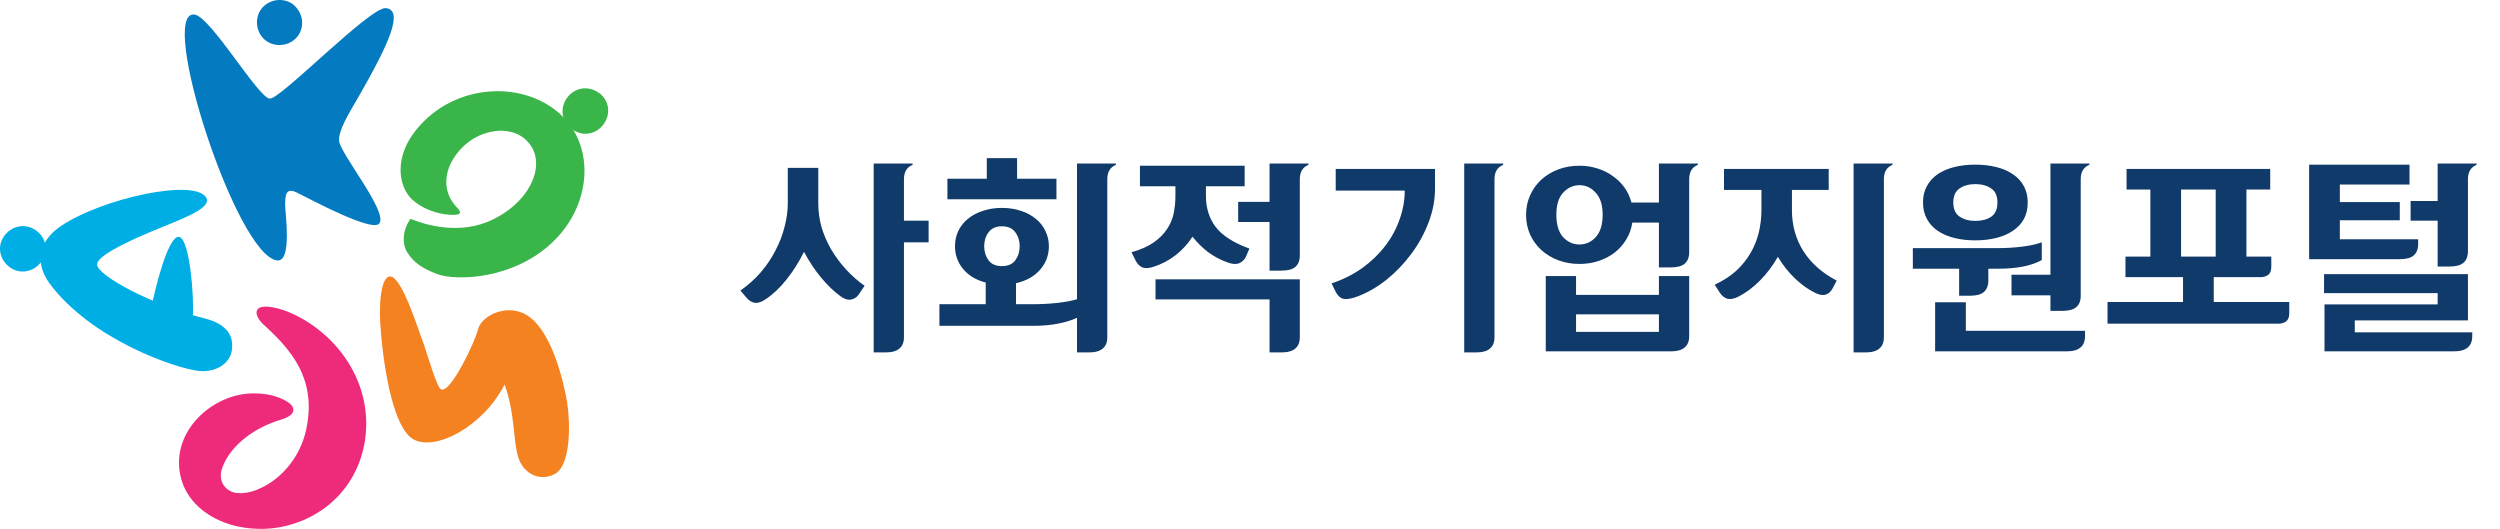 <svg width="208" height="44" viewBox="0 0 208 44" fill="none" xmlns="http://www.w3.org/2000/svg">
<path d="M21.921 27C24.261 29.133 26.267 31.465 25.531 35.464C24.796 39.529 21.052 41.529 19.313 40.929C18.645 40.662 18.11 39.929 18.511 38.863C19.246 36.93 21.319 35.531 23.325 34.931C24.528 34.597 24.662 33.998 24.06 33.531C23.526 33.131 22.523 32.731 21.185 32.731C17.642 32.665 13.964 36.064 15.101 39.929C15.77 42.262 18.31 43.928 21.453 43.995C25.063 44.128 29.276 41.862 30.279 37.13C31.348 31.865 27.805 27.333 23.592 25.8C20.851 24.934 21.052 26.2 21.921 27Z" fill="#EE2A7B"/>
<path d="M16.171 1.208C17.508 1.341 21.52 8.206 22.456 8.206C23.392 8.206 30.747 0.608 32.084 0.675C33.688 0.808 32.217 3.874 30.011 7.739C28.808 9.805 28.206 10.805 28.206 11.671C28.206 12.671 32.351 17.669 31.549 18.602C30.947 19.335 25.866 16.603 24.662 16.003C23.793 15.603 23.726 16.203 23.726 17.07C23.726 17.736 24.328 21.801 23.057 21.668C19.647 21.268 13.095 0.874 16.171 1.208Z" fill="#047BC1"/>
<path d="M41.979 31.998C42.916 34.464 42.648 37.063 43.25 38.396C43.852 39.663 45.256 40.062 46.325 39.329C47.462 38.463 47.462 35.331 47.195 33.531C46.927 31.932 45.857 26.933 43.383 26C41.846 25.4 40.04 26.333 39.773 27.4C39.505 28.466 37.5 32.731 36.697 32.398C36.363 32.265 35.627 29.732 35.293 28.733C34.892 27.733 33.488 23.068 32.485 23.001C31.683 22.934 31.482 25.4 31.683 27.533C31.816 29.332 32.485 35.397 34.357 36.53C36.162 37.597 40.174 35.531 41.979 31.998Z" fill="#F58220"/>
<path d="M17.174 26.533C18.645 26.933 19.38 27.733 19.313 28.866C19.313 30.066 18.177 30.999 16.572 30.865C14.633 30.665 7.612 28.266 4.136 23.601C2.732 21.668 3.4 19.935 5.072 18.802C8.548 16.47 16.304 14.804 17.174 16.47C17.642 17.403 14.767 18.336 12.427 19.336C10.22 20.269 8.08 21.335 8.08 22.001C8.014 22.868 12.627 25.4 17.174 26.533Z" fill="#00AEE6"/>
<path d="M16.037 26.4C16.171 24.601 15.77 20.069 14.967 19.735C14.299 19.402 13.362 22.001 12.627 25.4" fill="#00AEE6"/>
<path d="M24.863 2.874C24.328 3.74 23.124 4.007 22.255 3.474C21.386 2.94 21.118 1.741 21.653 0.874C22.188 0.008 23.392 -0.259 24.261 0.274C25.13 0.874 25.398 2.007 24.863 2.874Z" fill="#047BC1"/>
<path d="M50.538 9.672C50.27 10.671 49.267 11.338 48.265 11.071C47.262 10.805 46.593 9.805 46.861 8.805C47.128 7.806 48.131 7.139 49.134 7.406C50.203 7.672 50.805 8.672 50.538 9.672Z" fill="#39B54A"/>
<path d="M3.467 21.735C2.865 22.601 1.729 22.868 0.859 22.268C-0.01 21.668 -0.277 20.535 0.325 19.669C0.926 18.802 2.063 18.536 2.932 19.136C3.801 19.669 4.069 20.802 3.467 21.735Z" fill="#00AEE6"/>
<path d="M33.889 21.002C34.424 21.868 35.16 22.335 36.363 22.801C37.968 23.401 42.849 23.268 46.125 20.002C49.134 17.003 49.468 12.471 46.927 9.805C43.852 6.606 37.834 6.806 34.625 10.805C32.819 13.004 33.087 15.47 34.29 16.603C35.093 17.336 36.296 17.803 37.433 17.869C38.436 17.936 38.436 17.669 37.968 17.203C36.898 16.07 36.965 14.604 37.567 13.471C39.038 10.738 42.447 10.138 43.919 11.805C45.456 13.471 44.32 16.47 41.378 18.069C38.904 19.469 36.096 19.002 34.157 18.203C33.421 19.202 33.488 20.402 33.889 21.002Z" fill="#39B54A"/>
<path d="M72.689 13.608H75.929V13.716C75.449 13.908 75.209 14.304 75.209 14.904V18.36H77.261V20.16H75.209V28.044C75.209 28.476 75.083 28.794 74.831 28.998C74.591 29.214 74.201 29.322 73.661 29.322H72.689V13.608ZM71.411 24.552C71.243 24.768 71.027 24.894 70.763 24.93C70.499 24.966 70.211 24.864 69.899 24.624C69.371 24.24 68.843 23.73 68.315 23.094C67.787 22.458 67.313 21.744 66.893 20.952C66.485 21.78 66.005 22.542 65.453 23.238C64.901 23.934 64.319 24.486 63.707 24.894C63.371 25.122 63.077 25.224 62.825 25.2C62.573 25.164 62.345 25.032 62.141 24.804L61.601 24.174C62.237 23.73 62.801 23.226 63.293 22.662C63.785 22.086 64.193 21.48 64.517 20.844C64.853 20.208 65.105 19.554 65.273 18.882C65.453 18.21 65.543 17.556 65.543 16.92V13.968H68.081V16.596V16.812V16.92C68.081 17.592 68.171 18.252 68.351 18.9C68.543 19.536 68.807 20.148 69.143 20.736C69.491 21.324 69.899 21.876 70.367 22.392C70.835 22.908 71.357 23.37 71.933 23.778L71.411 24.552ZM78.159 25.308H82.011V23.508C81.219 23.304 80.595 22.932 80.139 22.392C79.683 21.84 79.455 21.204 79.455 20.484C79.455 20.028 79.545 19.608 79.725 19.224C79.917 18.828 80.181 18.492 80.517 18.216C80.865 17.928 81.279 17.706 81.759 17.55C82.239 17.382 82.773 17.298 83.361 17.298C83.949 17.298 84.483 17.382 84.963 17.55C85.443 17.706 85.851 17.928 86.187 18.216C86.535 18.492 86.799 18.828 86.979 19.224C87.171 19.608 87.267 20.028 87.267 20.484C87.267 21.24 87.021 21.894 86.529 22.446C86.049 22.998 85.383 23.37 84.531 23.562V25.308H86.007C86.679 25.308 87.339 25.272 87.987 25.2C88.635 25.128 89.175 25.026 89.607 24.894V13.608H92.847V13.716C92.367 13.908 92.127 14.304 92.127 14.904V28.044C92.127 28.476 92.001 28.794 91.749 28.998C91.509 29.214 91.119 29.322 90.579 29.322H89.607V26.442C89.175 26.646 88.647 26.808 88.023 26.928C87.411 27.048 86.739 27.108 86.007 27.108H78.159V25.308ZM78.825 14.868H82.101V13.158H84.621V14.868H87.897V16.578H78.825V14.868ZM81.885 20.484C81.885 20.928 82.005 21.318 82.245 21.654C82.485 21.978 82.857 22.14 83.361 22.14C83.865 22.14 84.237 21.978 84.477 21.654C84.717 21.318 84.837 20.928 84.837 20.484C84.837 20.04 84.717 19.656 84.477 19.332C84.237 18.996 83.865 18.828 83.361 18.828C82.857 18.828 82.485 18.996 82.245 19.332C82.005 19.656 81.885 20.04 81.885 20.484ZM94.843 13.788H103.555V15.498H100.333V15.966V16.2V16.29C100.333 17.298 100.603 18.162 101.143 18.882C101.695 19.602 102.631 20.202 103.951 20.682L103.663 21.348C103.543 21.612 103.351 21.798 103.087 21.906C102.835 22.002 102.517 21.978 102.133 21.834C101.557 21.63 101.023 21.348 100.531 20.988C100.039 20.616 99.601 20.184 99.217 19.692C98.821 20.304 98.341 20.826 97.777 21.258C97.225 21.678 96.625 21.99 95.977 22.194C95.593 22.326 95.281 22.344 95.041 22.248C94.801 22.14 94.615 21.948 94.483 21.672L94.141 20.988C94.897 20.772 95.509 20.502 95.977 20.178C96.457 19.842 96.829 19.47 97.093 19.062C97.369 18.654 97.555 18.216 97.651 17.748C97.747 17.28 97.795 16.794 97.795 16.29V15.498H94.843V13.788ZM96.139 23.238H108.145V28.044C108.145 28.476 108.019 28.794 107.767 28.998C107.527 29.214 107.137 29.322 106.597 29.322H105.625V24.912H96.139V23.238ZM103.015 16.794H105.625V13.608H108.865V13.716C108.385 13.908 108.145 14.304 108.145 14.904V21.24C108.145 21.672 108.019 21.996 107.767 22.212C107.527 22.416 107.137 22.518 106.597 22.518H105.625V18.468H103.015V16.794ZM121.823 13.608H125.063V13.716C124.583 13.908 124.343 14.304 124.343 14.904V28.044C124.343 28.476 124.217 28.794 123.965 28.998C123.725 29.214 123.335 29.322 122.795 29.322H121.823V13.608ZM110.789 23.58C111.749 23.256 112.607 22.824 113.363 22.284C114.119 21.732 114.755 21.114 115.271 20.43C115.799 19.734 116.195 18.996 116.459 18.216C116.735 17.436 116.873 16.65 116.873 15.858H111.131V14.058H119.393V15.696C119.393 16.644 119.213 17.586 118.853 18.522C118.493 19.458 118.013 20.328 117.413 21.132C116.825 21.924 116.147 22.632 115.379 23.256C114.611 23.868 113.819 24.33 113.003 24.642C112.547 24.822 112.163 24.9 111.851 24.876C111.551 24.84 111.305 24.63 111.113 24.246L110.789 23.58ZM126.969 17.874C126.969 17.286 127.083 16.74 127.311 16.236C127.539 15.732 127.851 15.3 128.247 14.94C128.643 14.58 129.111 14.298 129.651 14.094C130.191 13.89 130.779 13.788 131.415 13.788C131.955 13.788 132.459 13.866 132.927 14.022C133.395 14.166 133.815 14.376 134.187 14.652C134.571 14.916 134.895 15.234 135.159 15.606C135.423 15.978 135.615 16.392 135.735 16.848H138.021V13.608H141.261V13.716C140.781 13.908 140.541 14.304 140.541 14.904V20.97C140.541 21.402 140.415 21.726 140.163 21.942C139.923 22.146 139.533 22.248 138.993 22.248H138.021V18.522H135.807C135.735 19.026 135.567 19.494 135.303 19.926C135.051 20.346 134.733 20.706 134.349 21.006C133.965 21.306 133.521 21.54 133.017 21.708C132.525 21.876 131.991 21.96 131.415 21.96C130.779 21.96 130.191 21.858 129.651 21.654C129.111 21.45 128.643 21.168 128.247 20.808C127.851 20.448 127.539 20.022 127.311 19.53C127.083 19.026 126.969 18.474 126.969 17.874ZM131.127 24.534H138.021V22.968H140.541V27.954C140.541 28.386 140.415 28.704 140.163 28.908C139.923 29.124 139.533 29.232 138.993 29.232H128.607V22.968H131.127V24.534ZM129.489 17.874C129.489 18.69 129.675 19.308 130.047 19.728C130.431 20.136 130.887 20.34 131.415 20.34C131.943 20.34 132.393 20.136 132.765 19.728C133.149 19.308 133.341 18.69 133.341 17.874C133.341 17.058 133.149 16.446 132.765 16.038C132.393 15.618 131.943 15.408 131.415 15.408C130.887 15.408 130.431 15.618 130.047 16.038C129.675 16.446 129.489 17.058 129.489 17.874ZM138.021 26.154H131.127V27.612H138.021V26.154ZM152.473 23.994C152.329 24.27 152.131 24.444 151.879 24.516C151.639 24.588 151.345 24.534 150.997 24.354C150.433 24.078 149.881 23.682 149.341 23.166C148.801 22.65 148.327 22.05 147.919 21.366C147.487 22.122 146.983 22.788 146.407 23.364C145.843 23.928 145.255 24.366 144.643 24.678C144.283 24.858 143.977 24.918 143.725 24.858C143.473 24.786 143.257 24.612 143.077 24.336L142.663 23.688C143.359 23.364 143.953 22.98 144.445 22.536C144.937 22.08 145.339 21.582 145.651 21.042C145.963 20.502 146.191 19.932 146.335 19.332C146.479 18.72 146.551 18.096 146.551 17.46V15.804H143.437V14.058H152.149V15.804H149.089V17.136V17.388V17.46C149.089 18.744 149.407 19.89 150.043 20.898C150.691 21.906 151.615 22.722 152.815 23.346L152.473 23.994ZM154.219 13.608H157.459V13.716C156.979 13.908 156.739 14.304 156.739 14.904V28.044C156.739 28.476 156.613 28.794 156.361 28.998C156.121 29.214 155.731 29.322 155.191 29.322H154.219V13.608ZM159.994 16.848C159.994 16.332 160.102 15.876 160.318 15.48C160.534 15.084 160.834 14.754 161.218 14.49C161.614 14.226 162.076 14.028 162.604 13.896C163.132 13.764 163.714 13.698 164.35 13.698C164.974 13.698 165.55 13.764 166.078 13.896C166.618 14.028 167.08 14.226 167.464 14.49C167.86 14.754 168.166 15.084 168.382 15.48C168.598 15.876 168.706 16.332 168.706 16.848C168.706 17.376 168.598 17.838 168.382 18.234C168.166 18.618 167.86 18.942 167.464 19.206C167.08 19.47 166.618 19.668 166.078 19.8C165.55 19.932 164.974 19.998 164.35 19.998C163.714 19.998 163.132 19.932 162.604 19.8C162.076 19.668 161.614 19.47 161.218 19.206C160.834 18.942 160.534 18.612 160.318 18.216C160.102 17.82 159.994 17.364 159.994 16.848ZM167.356 22.86H170.596V13.608H173.836V13.716C173.356 13.908 173.116 14.304 173.116 14.904V24.606C173.116 25.038 172.99 25.356 172.738 25.56C172.498 25.764 172.108 25.866 171.568 25.866H170.596V24.57H167.356V22.86ZM173.476 27.522V27.954C173.476 28.386 173.35 28.704 173.098 28.908C172.858 29.124 172.468 29.232 171.928 29.232H161.002V25.146H163.558V27.522H173.476ZM159.148 20.646H166.096C166.888 20.646 167.608 20.604 168.256 20.52C168.916 20.436 169.456 20.316 169.876 20.16V21.636C169.012 22.116 167.812 22.356 166.276 22.356H165.43V23.328C165.43 23.76 165.304 24.084 165.052 24.3C164.812 24.504 164.422 24.606 163.882 24.606H163V22.356H159.148V20.646ZM162.514 16.848C162.514 17.388 162.688 17.778 163.036 18.018C163.384 18.258 163.822 18.378 164.35 18.378C164.878 18.378 165.316 18.264 165.664 18.036C166.012 17.796 166.186 17.4 166.186 16.848C166.186 16.296 166.012 15.906 165.664 15.678C165.316 15.438 164.878 15.318 164.35 15.318C163.822 15.318 163.384 15.438 163.036 15.678C162.688 15.918 162.514 16.308 162.514 16.848ZM176.84 21.348H178.91V15.768H176.93V14.058H188.882V15.768H186.902V21.348H188.972V22.194C188.972 22.518 188.882 22.746 188.702 22.878C188.522 22.998 188.324 23.058 188.108 23.058H184.184V25.128H190.466V26.064C190.466 26.388 190.376 26.616 190.196 26.748C190.016 26.868 189.818 26.928 189.602 26.928H175.346V25.128H181.628V23.058H176.84V21.348ZM181.466 21.348H184.346V15.768H181.466V21.348ZM193.362 22.806H205.332V26.658H195.918V27.648H205.692V27.954C205.692 28.386 205.566 28.704 205.314 28.908C205.074 29.124 204.684 29.232 204.144 29.232H193.398V25.326H202.812V24.39H193.362V22.806ZM200.472 15.354H194.676V16.812H199.662V18.324H194.676V19.908H201.192V20.286C201.192 20.718 201.066 21.042 200.814 21.258C200.574 21.462 200.184 21.564 199.644 21.564H192.12V13.698H200.472V15.354ZM200.562 16.722H202.812V13.608H206.052V13.716C205.572 13.908 205.332 14.304 205.332 14.904V20.898C205.332 21.33 205.206 21.654 204.954 21.87C204.714 22.074 204.324 22.176 203.784 22.176H202.812V18.36H200.562V16.722Z" fill="#103A6A"/>
</svg>
